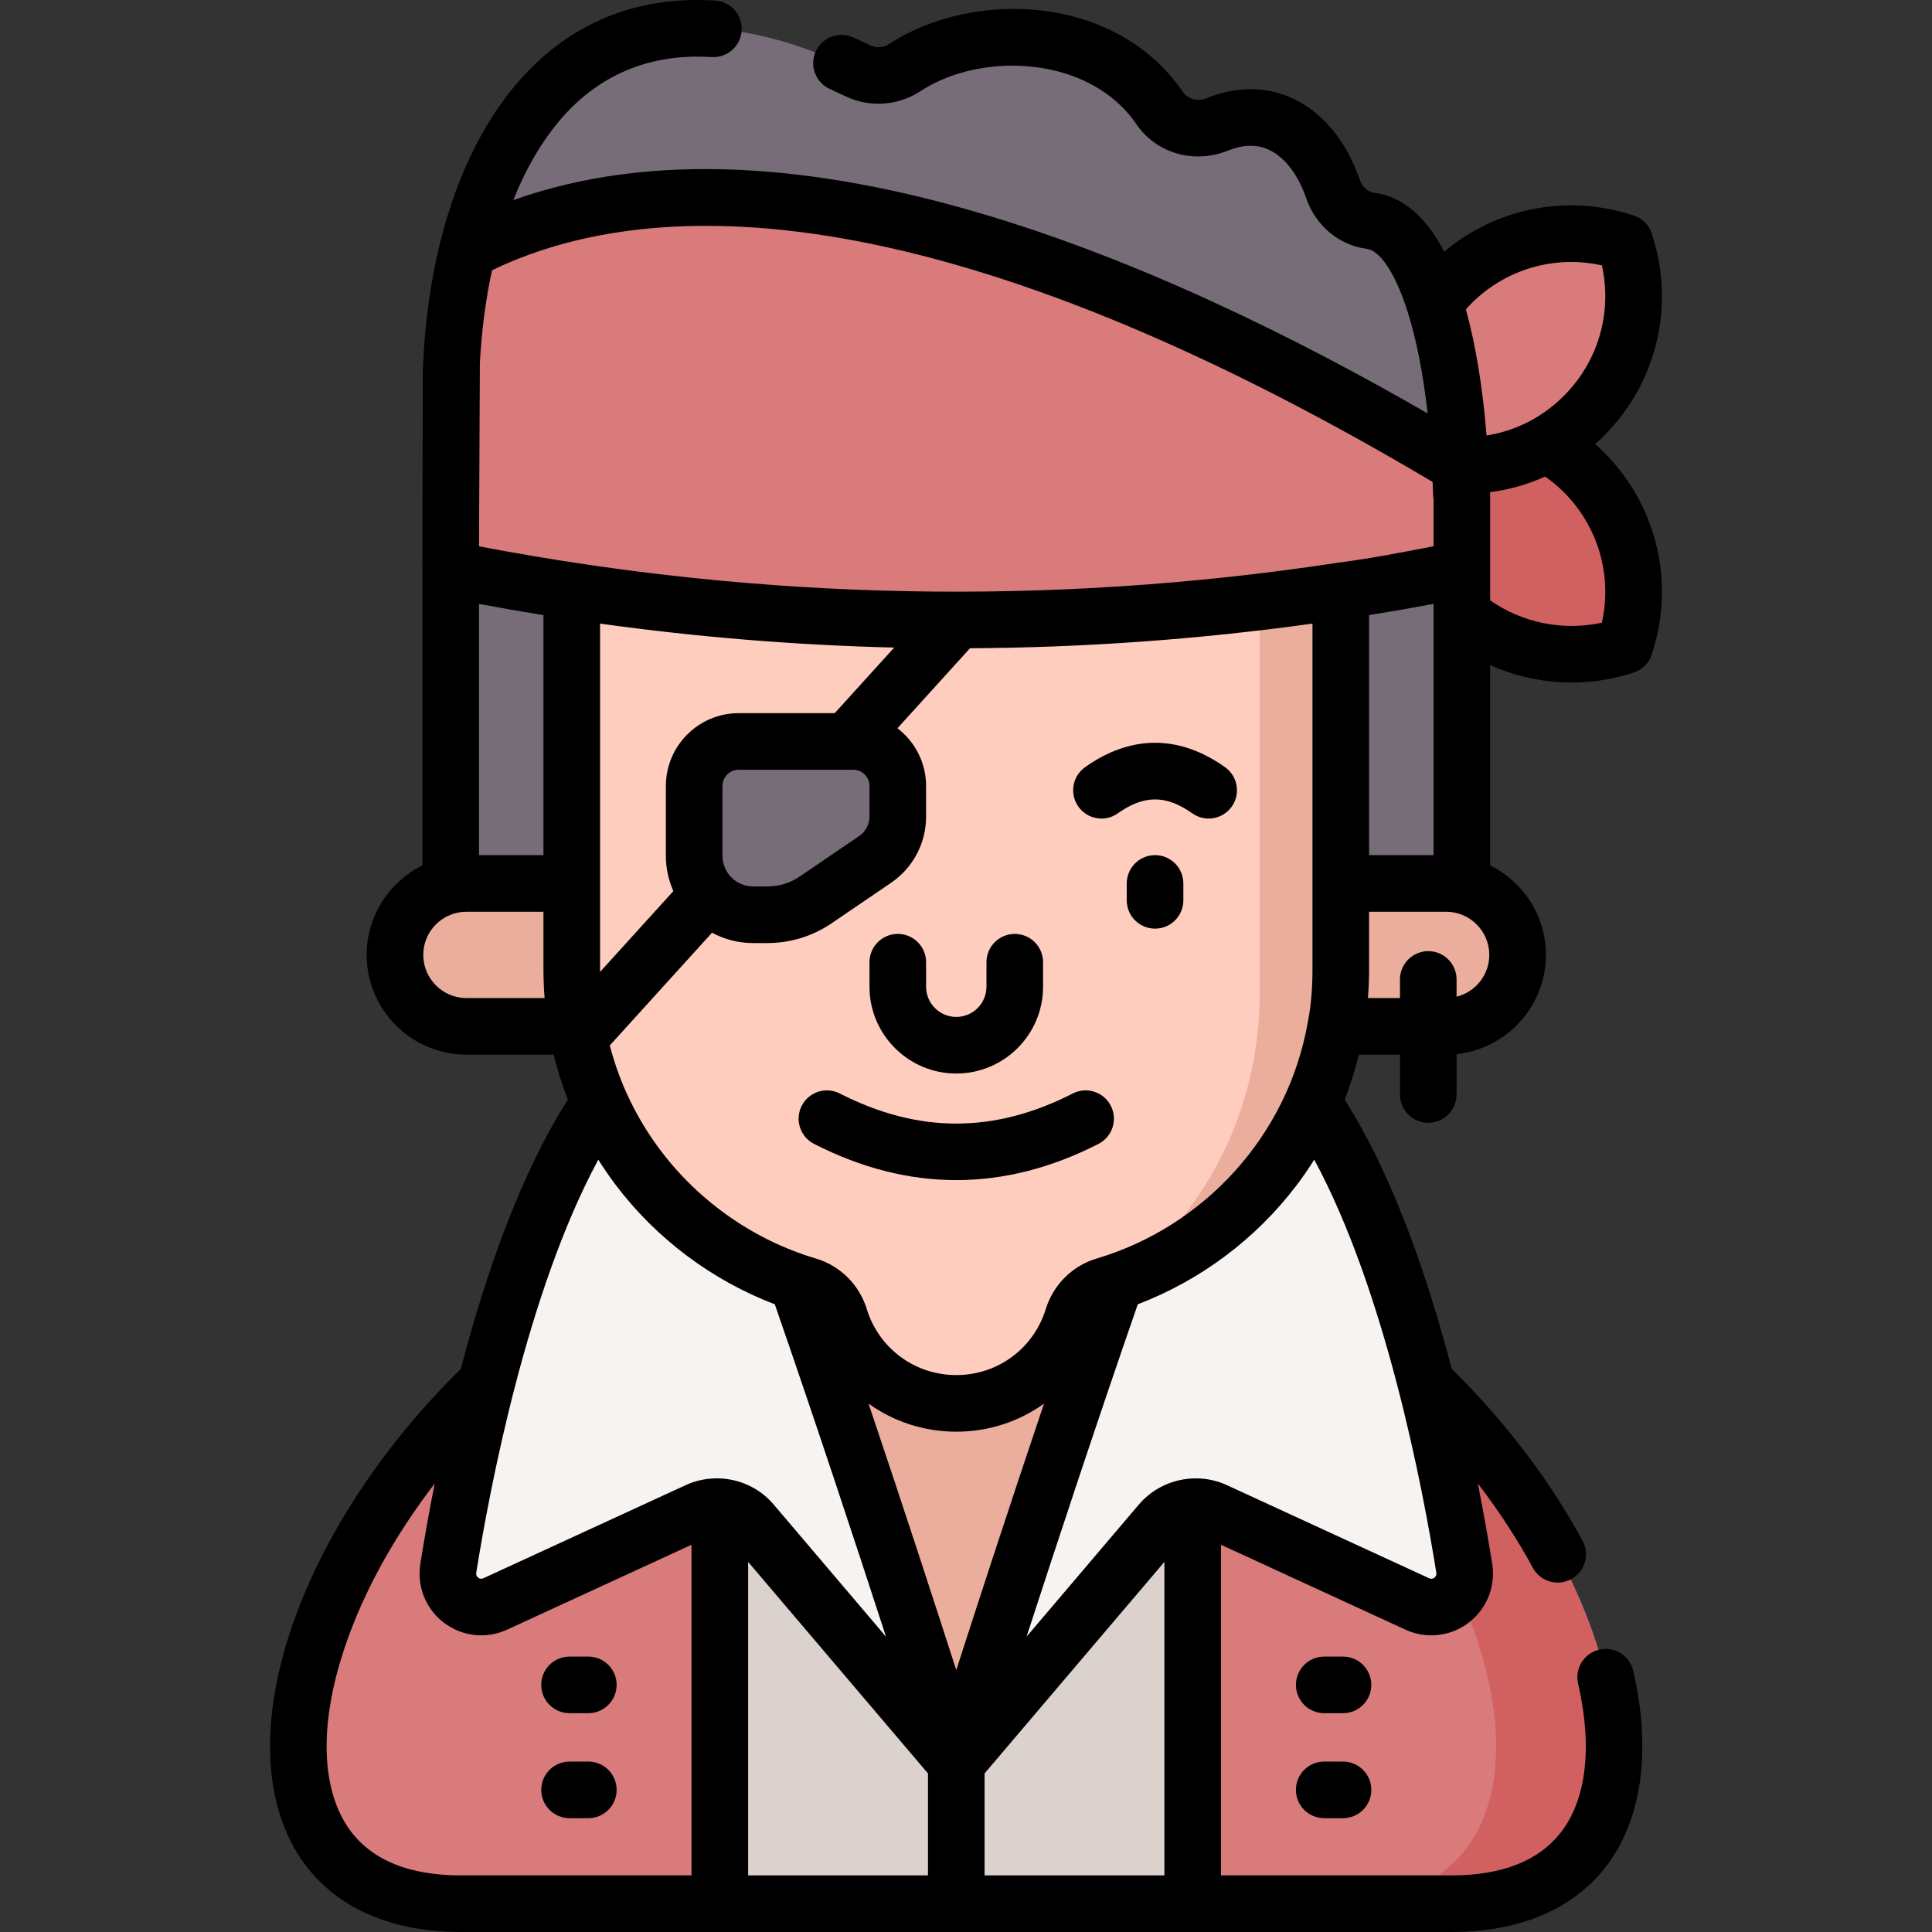 <svg id="Capa_1" enable-background="new 0 0 512 512" height="512" viewBox="0 0 512 512" width="512" xmlns="http://www.w3.org/2000/svg"><rect x="0" y="0" width="512" height="512" fill="#333333" stroke="none"/><g><g><g><path d="m272.237 314.985c-11.803-1.538-25.807-1.538-37.61 0-137.92 17.968-205.854 189.515-112.401 189.515h262.412c93.453 0 25.518-171.547-112.401-189.515z" fill="#d97b7b"/><path d="m272.237 314.985c-10.77-1.403-23.354-1.511-34.445-.353 1.064.111 2.132.219 3.165.353 137.92 17.968 205.854 189.515 112.401 189.515h31.279c93.454 0 25.519-171.547-112.4-189.515z" fill="#d16161"/><path d="m190.773 296.459h125.318v208.041h-125.318z" fill="#dcd2cd"/><path d="m253.432 302.539-53.649 33.649 53.649 131.035 53.648-131.035z" fill="#ebae9d"/><path d="m321.901 269.07c-24.815 59.751-68.469 198.153-68.469 198.153l54.099-63.647c3.557-4.185 9.466-5.491 14.455-3.194l53.618 24.682c6.439 2.964 13.571-2.454 12.453-9.454-6.053-37.894-24.839-130.148-66.156-146.54z" fill="#f7f3f1"/><path d="m184.963 269.07c24.815 59.751 68.469 198.153 68.469 198.153l-54.099-63.647c-3.557-4.185-9.466-5.491-14.455-3.194l-53.618 24.682c-6.439 2.964-13.571-2.454-12.453-9.454 6.052-37.894 24.839-130.148 66.156-146.54z" fill="#f7f3f1"/><ellipse cx="402.185" cy="142.672" fill="#d16161" rx="24.823" ry="40.218" transform="matrix(.707 -.707 .707 .707 16.913 326.176)"/><ellipse cx="402.185" cy="92.672" fill="#d97b7b" rx="40.218" ry="24.823" transform="matrix(.707 -.707 .707 .707 52.268 311.531)"/><path d="m387.292 130.867c-1.12-40.011-9.76-70.467-24.05-72.348-4.694-.618-8.482-4.029-10.01-8.51-4.428-12.981-15.287-23.194-30.652-17.041-5.515 2.208-11.911.574-15.256-4.336-15.285-22.441-48.636-23.122-67.513-10.737-3.732 2.449-8.446 2.803-12.466.86-77.611-37.519-107.9 25.825-107.9 86.302v141.957h267.971v-116.147z" fill="#766d78"/><path d="m383.247 234.116h-41.792v37.876h41.792c10.459 0 18.938-8.479 18.938-18.938s-8.479-18.938-18.938-18.938z" fill="#ebae9d"/><path d="m123.616 234.116h41.792v37.876h-41.792c-10.459 0-18.938-8.479-18.938-18.938s8.479-18.938 18.938-18.938z" fill="#ebae9d"/><path d="m151.534 147.546v109.275c0 39.659 26.386 73.153 62.56 83.89 4.074 1.209 7.203 4.372 8.457 8.432 4.075 13.186 16.356 22.766 30.88 22.766s26.805-9.581 30.88-22.766c1.255-4.06 4.384-7.223 8.457-8.432 36.174-10.736 62.56-44.231 62.56-83.89v-109.275z" fill="#ffcdbe"/><path d="m333.838 147.546v115.593c0 32.003-15.365 60.198-38.708 76.819 34.952-11.47 60.199-44.348 60.199-83.137v-109.275z" fill="#ebae9d"/><path d="m183.968 208.296v18.48c0 8.639 7.003 15.642 15.642 15.642h3.771c4.558 0 9.01-1.371 12.778-3.935l15.772-10.734c3.754-2.555 6.001-6.802 6.001-11.343v-8.109c0-6.52-5.285-11.805-11.805-11.805h-30.353c-6.521-.001-11.806 5.285-11.806 11.804z" fill="#766d78"/><path d="m123.864 66.513c-2.998 12.286-4.418 25.48-4.418 38.543v45.889c88.445 17.724 179.526 17.724 267.971 0v-20.079h-.126c-.071-2.554-.176-5.067-.308-7.539-85.851-51.465-191.533-94.346-263.119-56.814z" fill="#d97b7b"/></g></g><g><path d="m422.739 117.68c.78-.695 1.548-1.406 2.293-2.152 14.117-14.117 18.981-34.674 12.696-53.651-.746-2.252-2.513-4.018-4.764-4.763-17.504-5.789-36.351-2.089-50.249 9.599-4.861-9.394-11.056-14.644-18.503-15.624-1.718-.227-3.247-1.6-3.894-3.497-3.49-10.225-9.826-17.881-17.84-21.559-6.939-3.185-14.789-3.192-22.695-.021-2.36.946-4.999.27-6.273-1.598-8.27-12.146-21.681-19.838-37.761-21.659-14.168-1.604-29.146 1.71-40.065 8.871-1.559 1.025-3.451 1.168-5.117.358-1.525-.727-3.02-1.421-4.503-2.085-3.782-1.692-8.217.003-9.908 3.785-1.691 3.781.003 8.217 3.784 9.908 1.376.616 2.762 1.261 4.122 1.908 6.315 3.071 13.925 2.56 19.852-1.333 16.394-10.749 44.951-9.296 57.201 8.694 5.295 7.761 15.262 10.672 24.247 7.074 4.111-1.648 7.662-1.736 10.86-.27 4.176 1.916 7.785 6.571 9.901 12.772 2.513 7.358 8.691 12.539 16.129 13.522 3.234.425 7.252 5.718 10.638 16.197.067.266.153.527.249.784 2.116 6.772 3.966 15.615 5.194 26.614-69.054-39.803-167.637-83.216-242.31-56.514 4.205-10.479 9.759-19.211 16.445-25.492 9.73-9.14 21.89-13.323 36.136-12.43 4.126.248 7.695-2.883 7.954-7.017s-2.883-7.695-7.017-7.954c-18.545-1.16-34.474 4.379-47.343 16.467-18.21 17.105-29.058 46.932-30.156 82.447-.016.493-.103 51.885-.103 51.885 0 .03.004.059.004.089v78.306c-8.741 4.317-14.77 13.32-14.77 23.708 0 14.579 11.861 26.439 26.44 26.439h23.118c.989 4.055 2.253 8.029 3.772 11.91-12.657 19.875-21.859 46.413-28.381 71.383-39.822 39.077-59.44 89.95-46.683 121.651 7.153 17.778 23.768 27.568 46.784 27.568h262.407c22.469 0 34.465-9.149 40.571-16.824 9.853-12.385 12.561-30.987 7.626-52.381-.931-4.037-4.963-6.554-8.994-5.623-4.036.931-6.554 4.957-5.623 8.994 3.886 16.848 2.2 30.937-4.749 39.671-5.892 7.407-15.593 11.163-28.831 11.163h-61.05v-87.626l48.868 22.497c5.498 2.536 11.911 1.838 16.734-1.818 4.826-3.659 7.229-9.646 6.272-15.628-.994-6.211-2.255-13.434-3.809-21.288 5.542 7.221 10.449 14.731 14.567 22.335 1.358 2.507 3.938 3.93 6.602 3.93 1.206 0 2.43-.292 3.564-.906 3.643-1.973 4.996-6.524 3.024-10.166-8.743-16.145-20.717-31.858-34.692-45.574-6.527-24.974-15.729-51.505-28.372-71.354 1.519-3.88 2.782-7.854 3.772-11.909h10.897v10.564c0 4.142 3.358 7.5 7.5 7.5s7.5-3.358 7.5-7.5v-10.71c13.282-1.389 23.671-12.65 23.671-26.294 0-10.388-6.029-19.391-14.77-23.708v-53.086c6.791 3.033 14.179 4.613 21.623 4.613 5.524 0 11.079-.865 16.434-2.638 2.251-.745 4.017-2.511 4.763-4.762 6.285-18.976 1.42-39.534-12.697-53.651-.74-.74-1.51-1.447-2.292-2.141zm1.781-47.353c2.772 12.467-.932 25.433-10.097 34.598-5.653 5.66-12.751 9.259-20.467 10.489-1.029-12.721-2.882-24.043-5.479-33.425.472-.528.944-1.058 1.445-1.559 9.164-9.164 22.13-12.872 34.598-10.103zm-61.7 156.296v-63.611c5.701-.92 11.398-1.91 17.09-2.974v66.585zm-164.558 187.291 47.661 56.065v27.021h-47.661zm55.159 28.672c-5.627-17.468-14.034-43.287-23.245-70.612 6.591 4.729 14.643 7.438 23.244 7.438 8.605 0 16.658-2.708 23.248-7.435-9.212 27.324-17.619 53.141-23.247 70.609zm37.202-109.063c-6.435 1.913-11.476 6.921-13.489 13.407-3.227 10.456-12.756 17.481-23.713 17.481-10.949 0-20.479-7.027-23.712-17.477-1.997-6.485-7.041-11.499-13.493-13.413-16.183-4.805-30.744-14.906-41-28.44-6.428-8.483-10.992-17.923-13.618-28.031l27.095-29.869c3.252 1.746 6.966 2.739 10.908 2.739h3.771c6.088 0 11.965-1.811 16.997-5.235l15.772-10.733c5.812-3.955 9.281-10.514 9.281-17.543v-8.109c0-6.237-2.986-11.777-7.589-15.308l19.229-21.202c30.288-.162 60.572-2.333 90.757-6.528v91.561c0 4.601-.295 9.155-1.148 13.581-.017.088-.033.176-.048.264-5.264 30.371-27.641 54.435-56 62.855zm-99.163-106.743v-18.48c0-2.374 1.931-4.305 4.305-4.305h30.352c2.374 0 4.305 1.931 4.305 4.305v8.109c0 2.061-1.017 3.983-2.721 5.143l-15.772 10.733c-2.533 1.725-5.492 2.636-8.557 2.636h-3.771c-4.489 0-8.141-3.652-8.141-8.141zm29.748-37.785h-25.442c-10.645 0-19.305 8.66-19.305 19.305v18.479c0 3.334.714 6.503 1.989 9.369l-19.412 21.4c-.002-.242-.014-.483-.014-.726v-91.561c25.931 3.604 51.935 5.723 77.951 6.35zm-77.186 37.628h-17.08v-66.584c5.689 1.063 11.382 2.053 17.08 2.972zm235.644-98.907c.044 1.11.085 2.227.117 3.368.011.404.055.8.127 1.185v12.497c-8.438 1.613-16.855 3.288-25.343 4.356-.273.034-.542.071-.805.126-75.045 11.343-151.318 9.958-226.818-4.472 0 0 .216-48.302.225-48.476.433-8.336 1.481-16.689 3.223-24.675 39.772-19.179 114.735-23.725 249.274 56.091zm-256.053 136.777c-6.308 0-11.44-5.132-11.44-11.439 0-6.303 5.132-11.43 11.44-11.43h20.41v15.2c0 2.574.103 5.132.304 7.67h-20.714zm39.648 49.649c10.756 14.194 25.513 25.2 42.068 31.509 10.875 31.347 21.684 64.121 29.462 88.074l-29.746-34.992c-5.874-6.934-15.543-8.728-23.308-5.165l-53.625 24.682c-.491.227-.954.176-1.382-.147-.432-.328-.608-.768-.521-1.309 3.583-22.432 13.478-74.589 32.345-109.464 1.465 2.323 3.029 4.598 4.707 6.812zm-73.907 164.691c-4.85-12.052-3.345-29.221 4.236-48.345 4.992-12.592 12.406-25.336 21.605-37.33-1.55 7.847-2.807 15.064-3.799 21.269-.957 5.983 1.446 11.972 6.271 15.63 4.821 3.655 11.23 4.35 16.72 1.817l48.873-22.495v87.621h-61.039c-16.958 0-28.016-6.112-32.867-18.167zm171.569 18.167v-27.024l47.658-56.061v83.085zm119.721-80.204c.086.537-.09.976-.522 1.304-.431.326-.898.377-1.396.148l-53.617-24.683c-7.872-3.613-17.536-1.627-23.302 5.159l-29.753 35c7.779-23.954 18.59-56.729 29.471-88.076 16.55-6.31 31.303-17.314 42.058-31.506 1.678-2.214 3.242-4.489 4.708-6.813 18.847 34.845 28.76 87.023 32.353 109.467zm5.365-152.656v-4.575c0-4.142-3.358-7.5-7.5-7.5s-7.5 3.358-7.5 7.5v4.928h-8.493c.201-2.538.304-5.096.304-7.67v-15.2h20.42c6.308 0 11.44 5.127 11.44 11.43-.001 5.352-3.699 9.844-8.671 11.087zm38.513-99.123c-10.235 2.239-21.066.071-29.612-5.919v-28.223c0-.148-.015-.292-.024-.438 5.084-.663 9.989-2.059 14.602-4.141 1.753 1.239 3.414 2.609 4.938 4.132 9.161 9.161 12.865 22.124 10.096 34.589z"/><path d="m306.102 226.62c-4.142 0-7.5 3.358-7.5 7.5v4.479c0 4.142 3.358 7.5 7.5 7.5s7.5-3.358 7.5-7.5v-4.479c0-4.142-3.358-7.5-7.5-7.5z"/><path d="m324.652 203.315c-12.134-8.628-24.964-8.629-37.1 0-3.376 2.4-4.166 7.083-1.766 10.458 1.463 2.058 3.773 3.154 6.119 3.154 1.503 0 3.021-.451 4.34-1.388 6.91-4.914 12.806-4.914 19.714 0 3.376 2.399 8.058 1.61 10.459-1.766 2.4-3.375 1.61-8.057-1.766-10.458z"/><path d="m253.423 284.496c12.682 0 23-10.318 23-23v-6.5c0-4.142-3.358-7.5-7.5-7.5s-7.5 3.358-7.5 7.5v6.5c0 4.411-3.589 8-8 8s-8-3.589-8-8v-6.5c0-4.142-3.358-7.5-7.5-7.5s-7.5 3.358-7.5 7.5v6.5c0 12.682 10.318 23 23 23z"/><path d="m284.284 289.786c-20.767 10.63-40.957 10.63-61.723 0-3.687-1.887-8.206-.429-10.094 3.259-1.887 3.687-.428 8.206 3.259 10.093 12.506 6.401 25.101 9.602 37.696 9.602s25.19-3.201 37.696-9.602c3.687-1.887 5.146-6.406 3.259-10.093-1.886-3.688-6.406-5.146-10.093-3.259z"/><path d="m150.933 454.01h4.981c4.142 0 7.5-3.358 7.5-7.5s-3.358-7.5-7.5-7.5h-4.981c-4.142 0-7.5 3.358-7.5 7.5 0 4.143 3.358 7.5 7.5 7.5z"/><path d="m155.915 466.836h-4.981c-4.142 0-7.5 3.358-7.5 7.5s3.358 7.5 7.5 7.5h4.981c4.142 0 7.5-3.358 7.5-7.5s-3.358-7.5-7.5-7.5z"/><path d="m355.912 439.011h-4.981c-4.142 0-7.5 3.358-7.5 7.5s3.358 7.5 7.5 7.5h4.981c4.142 0 7.5-3.358 7.5-7.5 0-4.143-3.358-7.5-7.5-7.5z"/><path d="m355.912 466.836h-4.981c-4.142 0-7.5 3.358-7.5 7.5s3.358 7.5 7.5 7.5h4.981c4.142 0 7.5-3.358 7.5-7.5s-3.358-7.5-7.5-7.5z"/></g></g></svg>